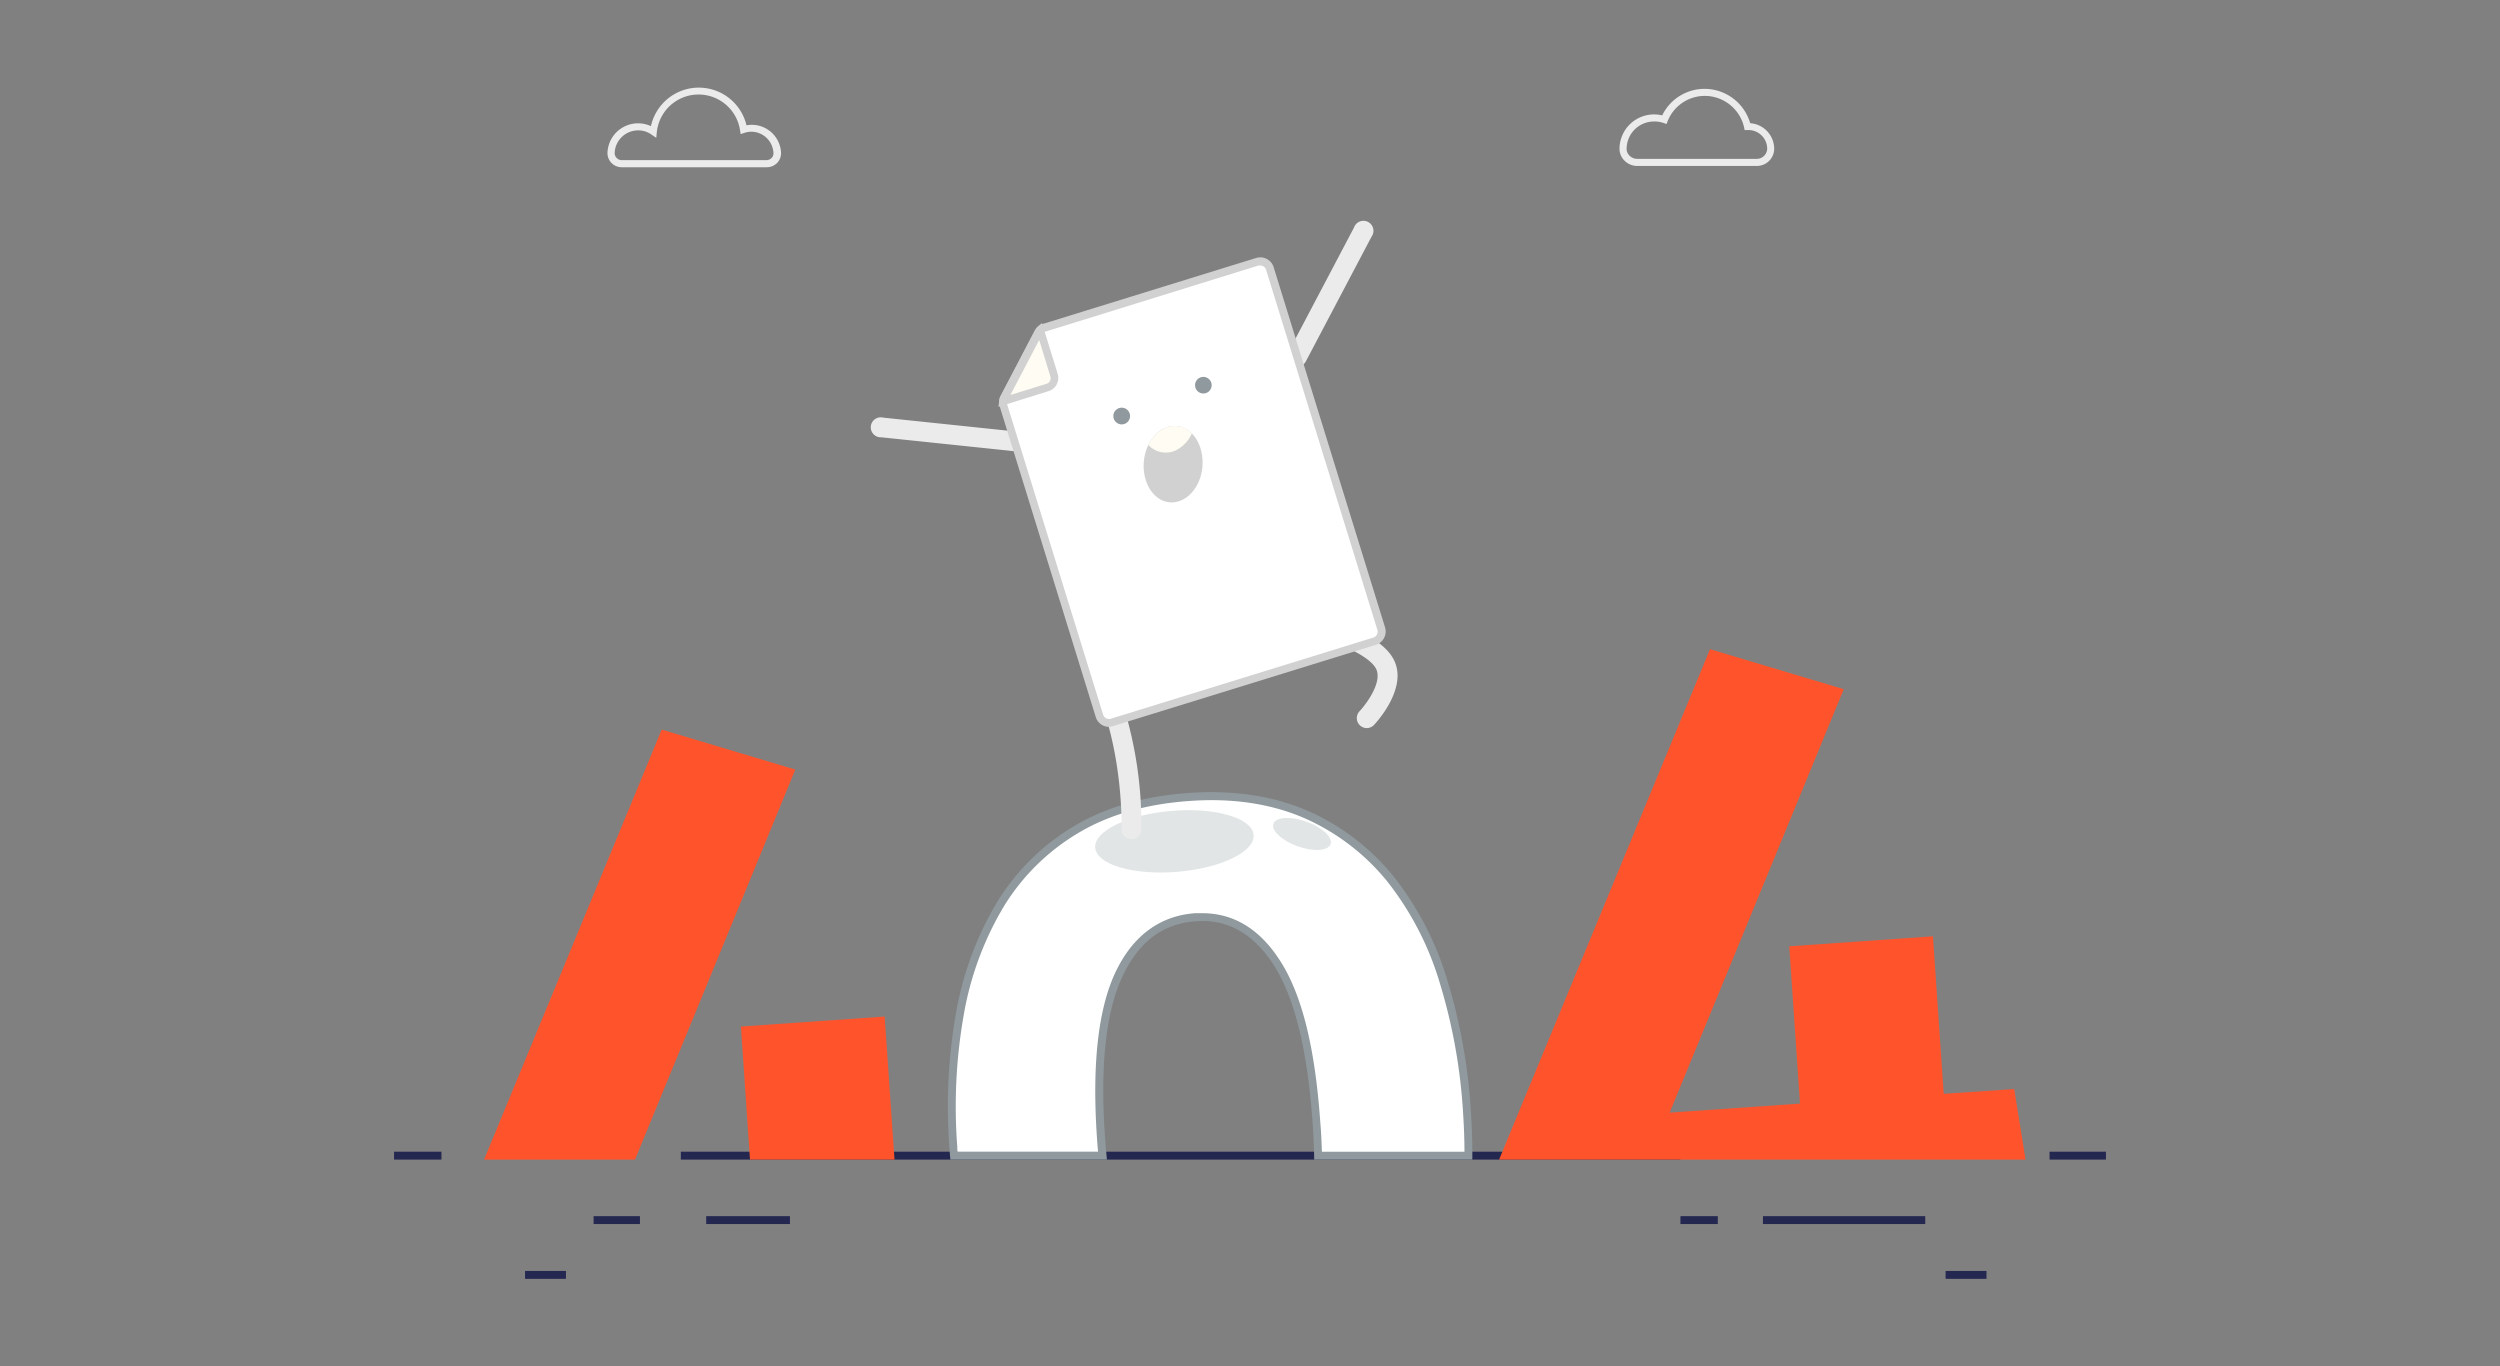 <svg id="Layer_1" data-name="Layer 1" xmlns="http://www.w3.org/2000/svg" viewBox="0 0 500 273.27"><rect x="0" y="0" width="500" height="273.27" fill="#808080" stroke="none"/><defs><style>.cls-1{fill:#242850;}.cls-2{fill:#ff542b;}.cls-3{fill:#fff;}.cls-4{fill:#8f999e;}.cls-5{fill:#e1e5e6;}.cls-6{fill:#ebebeb;}.cls-7{fill:#d1d1d1;}.cls-8{fill:#fffcf3;}</style></defs><rect class="cls-1" x="136.17" y="230.34" width="199.91" height="1.58"/><rect class="cls-1" x="409.91" y="230.34" width="11.28" height="1.58"/><polygon class="cls-2" points="149.06 206.04 150.77 231.13 178.06 231.13 176.22 204.18 149.06 206.04"/><path class="cls-2" d="M178.9,231.92H150l-1.82-26.61,28.75-2Zm-27.39-1.58h25.7L175.49,205l-25.59,1.75Z"/><polygon class="cls-2" points="126.47 231.13 158 154.39 132.8 146.85 97.99 231.13 126.47 231.13"/><path class="cls-2" d="M127,231.92H96.81l35.53-86,26.72,8Zm-27.83-1.58h26.77l31-75.44-23.67-7.09Z"/><path class="cls-3" d="M190.8,231.13h29.68c-.11-1.2-.22-2.43-.31-3.68q-1.47-21.84,3.62-32.58t15.36-11.41q10-.72,16.33,9.25c4.23,6.65,6.81,17.23,7.82,31.79.16,2.31.26,4.51.31,6.63h30.07c0-2.83-.08-5.71-.28-8.67a112,112,0,0,0-4.77-26.36A61.21,61.21,0,0,0,278,175.67a44.74,44.74,0,0,0-16.88-12.81c-6.69-2.88-14.4-4.06-23.18-3.46-8.94.61-16.52,2.81-22.8,6.6A44.26,44.26,0,0,0,200,181a63.55,63.55,0,0,0-8,21.68,106.45,106.45,0,0,0-1.33,26.81C190.7,230,190.75,230.57,190.8,231.13Z"/><path class="cls-4" d="M294.47,231.92H262.83v-.78c-.05-2.14-.16-4.36-.31-6.58-1-14.41-3.59-25-7.7-31.43s-9.27-9.34-15.6-8.88c-6.59.44-11.4,4-14.71,11S220,213.06,221,227.39q.14,1.88.3,3.66l.09.87H190.07l-.1-1.19-.09-1.21a108.07,108.07,0,0,1,1.34-27,64.74,64.74,0,0,1,8.14-22,45.16,45.16,0,0,1,15.34-15.23c6.36-3.84,14.15-6.09,23.16-6.71,8.81-.6,16.73.59,23.54,3.52a45.88,45.88,0,0,1,17.18,13,62.21,62.21,0,0,1,10.81,20.69,113,113,0,0,1,4.79,26.54c.2,2.85.3,5.78.29,8.73Zm-30.09-1.58h28.51c0-2.65-.11-5.28-.28-7.83a111.27,111.27,0,0,0-4.73-26.17,60.75,60.75,0,0,0-10.52-20.17,44.33,44.33,0,0,0-16.59-12.59c-6.58-2.83-14.25-4-22.8-3.39-8.75.6-16.31,2.78-22.45,6.49a43.49,43.49,0,0,0-14.81,14.7,63.15,63.15,0,0,0-7.93,21.42,105.83,105.83,0,0,0-1.32,26.61c0,.31,0,.62.07.93h28.08c-.08-.93-.16-1.87-.22-2.84-1-14.61.25-25.7,3.68-33s8.92-11.38,16-11.86c.46,0,.93,0,1.39,0,6.34,0,11.61,3.25,15.66,9.67,4.3,6.76,6.9,17.28,7.94,32.16C264.23,226.43,264.32,228.41,264.38,230.34Z"/><polygon class="cls-2" points="404.18 231.13 402.17 218.67 388 219.63 385.86 188.14 358.69 190 360.84 221.46 332.7 223.41 367.67 138.35 342.43 130.8 301 231.13 404.18 231.13"/><path class="cls-2" d="M405.11,231.92H299.82L342,129.84l26.75,8-34.82,84.69L360,220.72l-2.15-31.46,28.74-2,2.15,31.5,14.1-.95Zm-102.93-1.58H403.25l-1.75-10.83-14.23,1L385.12,189l-25.59,1.75,2.16,31.46-30.21,2.09,35.13-85.42-23.72-7.1Z"/><path class="cls-5" d="M250.72,167c.27,3.37-6.6,6.67-15.35,7.37s-16.05-1.45-16.33-4.82,6.6-6.67,15.35-7.38S250.45,163.59,250.72,167Z"/><path class="cls-5" d="M266.12,168.84c-.49,1.36-3.44,1.55-6.6.41s-5.33-3.15-4.84-4.51,3.44-1.54,6.6-.41S266.61,167.48,266.12,168.84Z"/><rect class="cls-1" x="78.81" y="230.34" width="9.48" height="1.58"/><rect class="cls-1" x="118.72" y="243.23" width="9.27" height="1.58"/><rect class="cls-1" x="141.24" y="243.23" width="16.75" height="1.58"/><rect class="cls-1" x="336.09" y="243.23" width="7.47" height="1.58"/><rect class="cls-1" x="352.59" y="243.23" width="32.46" height="1.58"/><rect class="cls-1" x="105.01" y="254.19" width="8.18" height="1.58"/><rect class="cls-1" x="389.12" y="254.19" width="8.18" height="1.58"/><path class="cls-6" d="M226.33,167.84h0a2,2,0,0,1-2-2c0-17.25-5.1-28.56-6.42-30.67a2,2,0,0,1-.55-1,2,2,0,0,1,2.81-2.22c1.85.9,4.63,9.65,4.66,9.73a80.7,80.7,0,0,1,3.45,24.16A2,2,0,0,1,226.33,167.84Z"/><path class="cls-6" d="M273.31,145.62a2,2,0,0,1-1.43-3.34c1.33-1.4,4.79-6,3.26-8.66s-8.05-5.3-11.74-6.23a2,2,0,0,1,1-3.83c1.15.28,11.26,2.94,14.21,8.1,3.31,5.78-3.54,13.05-3.83,13.35A2,2,0,0,1,273.31,145.62Z"/><path class="cls-6" d="M259.41,73.35a2,2,0,0,1-.92-.23,2,2,0,0,1-.83-2.67L270.8,45.51a2,2,0,1,1,3.5,1.84L261.16,72.29A2,2,0,0,1,259.41,73.35Z"/><path class="cls-6" d="M208.19,90.78H208l-31.74-3.32a2,2,0,1,1,.41-3.93l31.74,3.32a2,2,0,0,1-.2,3.94Z"/><path class="cls-3" d="M274.93,128.24,222.4,144.49a2,2,0,0,1-2.51-1.33l-19.2-62.07a2.05,2.05,0,0,1,.14-1.52l6.77-13a2,2,0,0,1,1.19-1l42.68-13.2A2,2,0,0,1,254,53.72l22.27,72A2,2,0,0,1,274.93,128.24Z"/><path class="cls-7" d="M221.81,145.37a2.77,2.77,0,0,1-2.67-2l-19.2-62.08a2.79,2.79,0,0,1,.19-2.12l6.77-13a2.82,2.82,0,0,1,1.65-1.38l42.69-13.2a2.92,2.92,0,0,1,.83-.12,2.79,2.79,0,0,1,2.67,2l22.27,72a2.8,2.8,0,0,1-1.85,3.5l-52.53,16.24A2.51,2.51,0,0,1,221.81,145.37ZM252.07,53.1a1.08,1.08,0,0,0-.36,0L209,66.35a1.23,1.23,0,0,0-.72.6l-6.77,13a1.18,1.18,0,0,0-.08.92l19.2,62.08a1.22,1.22,0,0,0,1.52.8l52.53-16.24a1.21,1.21,0,0,0,.71-.6,1.22,1.22,0,0,0,.09-.92L253.23,54A1.21,1.21,0,0,0,252.07,53.1Z"/><path class="cls-7" d="M240.28,90.33c.93,4-.85,8.34-4,9.73s-6.38-.73-7.31-4.72.85-8.34,4-9.73S239.36,86.34,240.28,90.33Z"/><path class="cls-8" d="M233,85.61A6.9,6.9,0,0,0,229.69,89a4.71,4.71,0,0,0,5.41,1.1,6.84,6.84,0,0,0,3.27-3.41A4.71,4.71,0,0,0,233,85.61Z"/><path class="cls-8" d="M208,66l-.06.07-7.27,13.78a1.63,1.63,0,0,0-.08.37l8.91-2.75A2,2,0,0,0,210.83,75Z"/><path class="cls-7" d="M199.69,81.36l.15-1.22a2.36,2.36,0,0,1,.12-.51l0-.13,7.42-14,.09-.09.92-.81,3.15,10.18a2.79,2.79,0,0,1-.2,2.1,2.7,2.7,0,0,1-1.62,1.34ZM207.84,68,202.08,79l7.22-2.24a1.12,1.12,0,0,0,.69-.57,1.15,1.15,0,0,0,.09-.89Z"/><path class="cls-4" d="M242.32,76.84a1.66,1.66,0,1,1-1.85-1.45A1.67,1.67,0,0,1,242.32,76.84Z"/><path class="cls-4" d="M226,83a1.67,1.67,0,1,1-1.86-1.45A1.67,1.67,0,0,1,226,83Z"/><path class="cls-6" d="M153.34,33.45h-29a2.87,2.87,0,0,1-2.07-.89,2.8,2.8,0,0,1-.77-2.09,5.72,5.72,0,0,1,.19-1.24,6.13,6.13,0,0,1,8.5-4,9.8,9.8,0,0,1,19.11-.16A5.69,5.69,0,0,1,151,25a5.86,5.86,0,0,1,5.21,5.52,2.79,2.79,0,0,1-.77,2.05A2.9,2.9,0,0,1,153.34,33.45Zm-25.7-7.38a5.12,5.12,0,0,0-.87.08,4.73,4.73,0,0,0-3.69,3.43,5.32,5.32,0,0,0-.15,1,1.38,1.38,0,0,0,.39,1,1.41,1.41,0,0,0,1,.45h29a1.48,1.48,0,0,0,1-.44,1.31,1.31,0,0,0,.37-1,4.47,4.47,0,0,0-3.93-4.22,4.39,4.39,0,0,0-1.84.19l-.79.26-.13-.82a8.39,8.39,0,0,0-16.63.38l-.12,1.19-1-.69A4.67,4.67,0,0,0,127.64,26.07Z"/><path class="cls-6" d="M351.32,33.19H327.44a3.6,3.6,0,0,1-2.54-1.06,3.32,3.32,0,0,1-1-2.36,6.64,6.64,0,0,1,.12-1.26,6.91,6.91,0,0,1,8.42-5.43,9.41,9.41,0,0,1,8.5-5.31,9.52,9.52,0,0,1,9.1,6.87,5.16,5.16,0,0,1,4.8,5.14A3.47,3.47,0,0,1,351.32,33.19ZM330.81,24.3a5.47,5.47,0,0,0-5.39,4.47,5.65,5.65,0,0,0-.1,1,1.92,1.92,0,0,0,.58,1.36,2.15,2.15,0,0,0,1.54.64h23.88a2.09,2.09,0,0,0,2.12-2,3.75,3.75,0,0,0-3.74-3.76l-.17,0-.6,0-.12-.58A8.08,8.08,0,0,0,341,19.18a8,8,0,0,0-7.45,5l-.25.62-.64-.22A5.33,5.33,0,0,0,330.81,24.3Z"/></svg>
